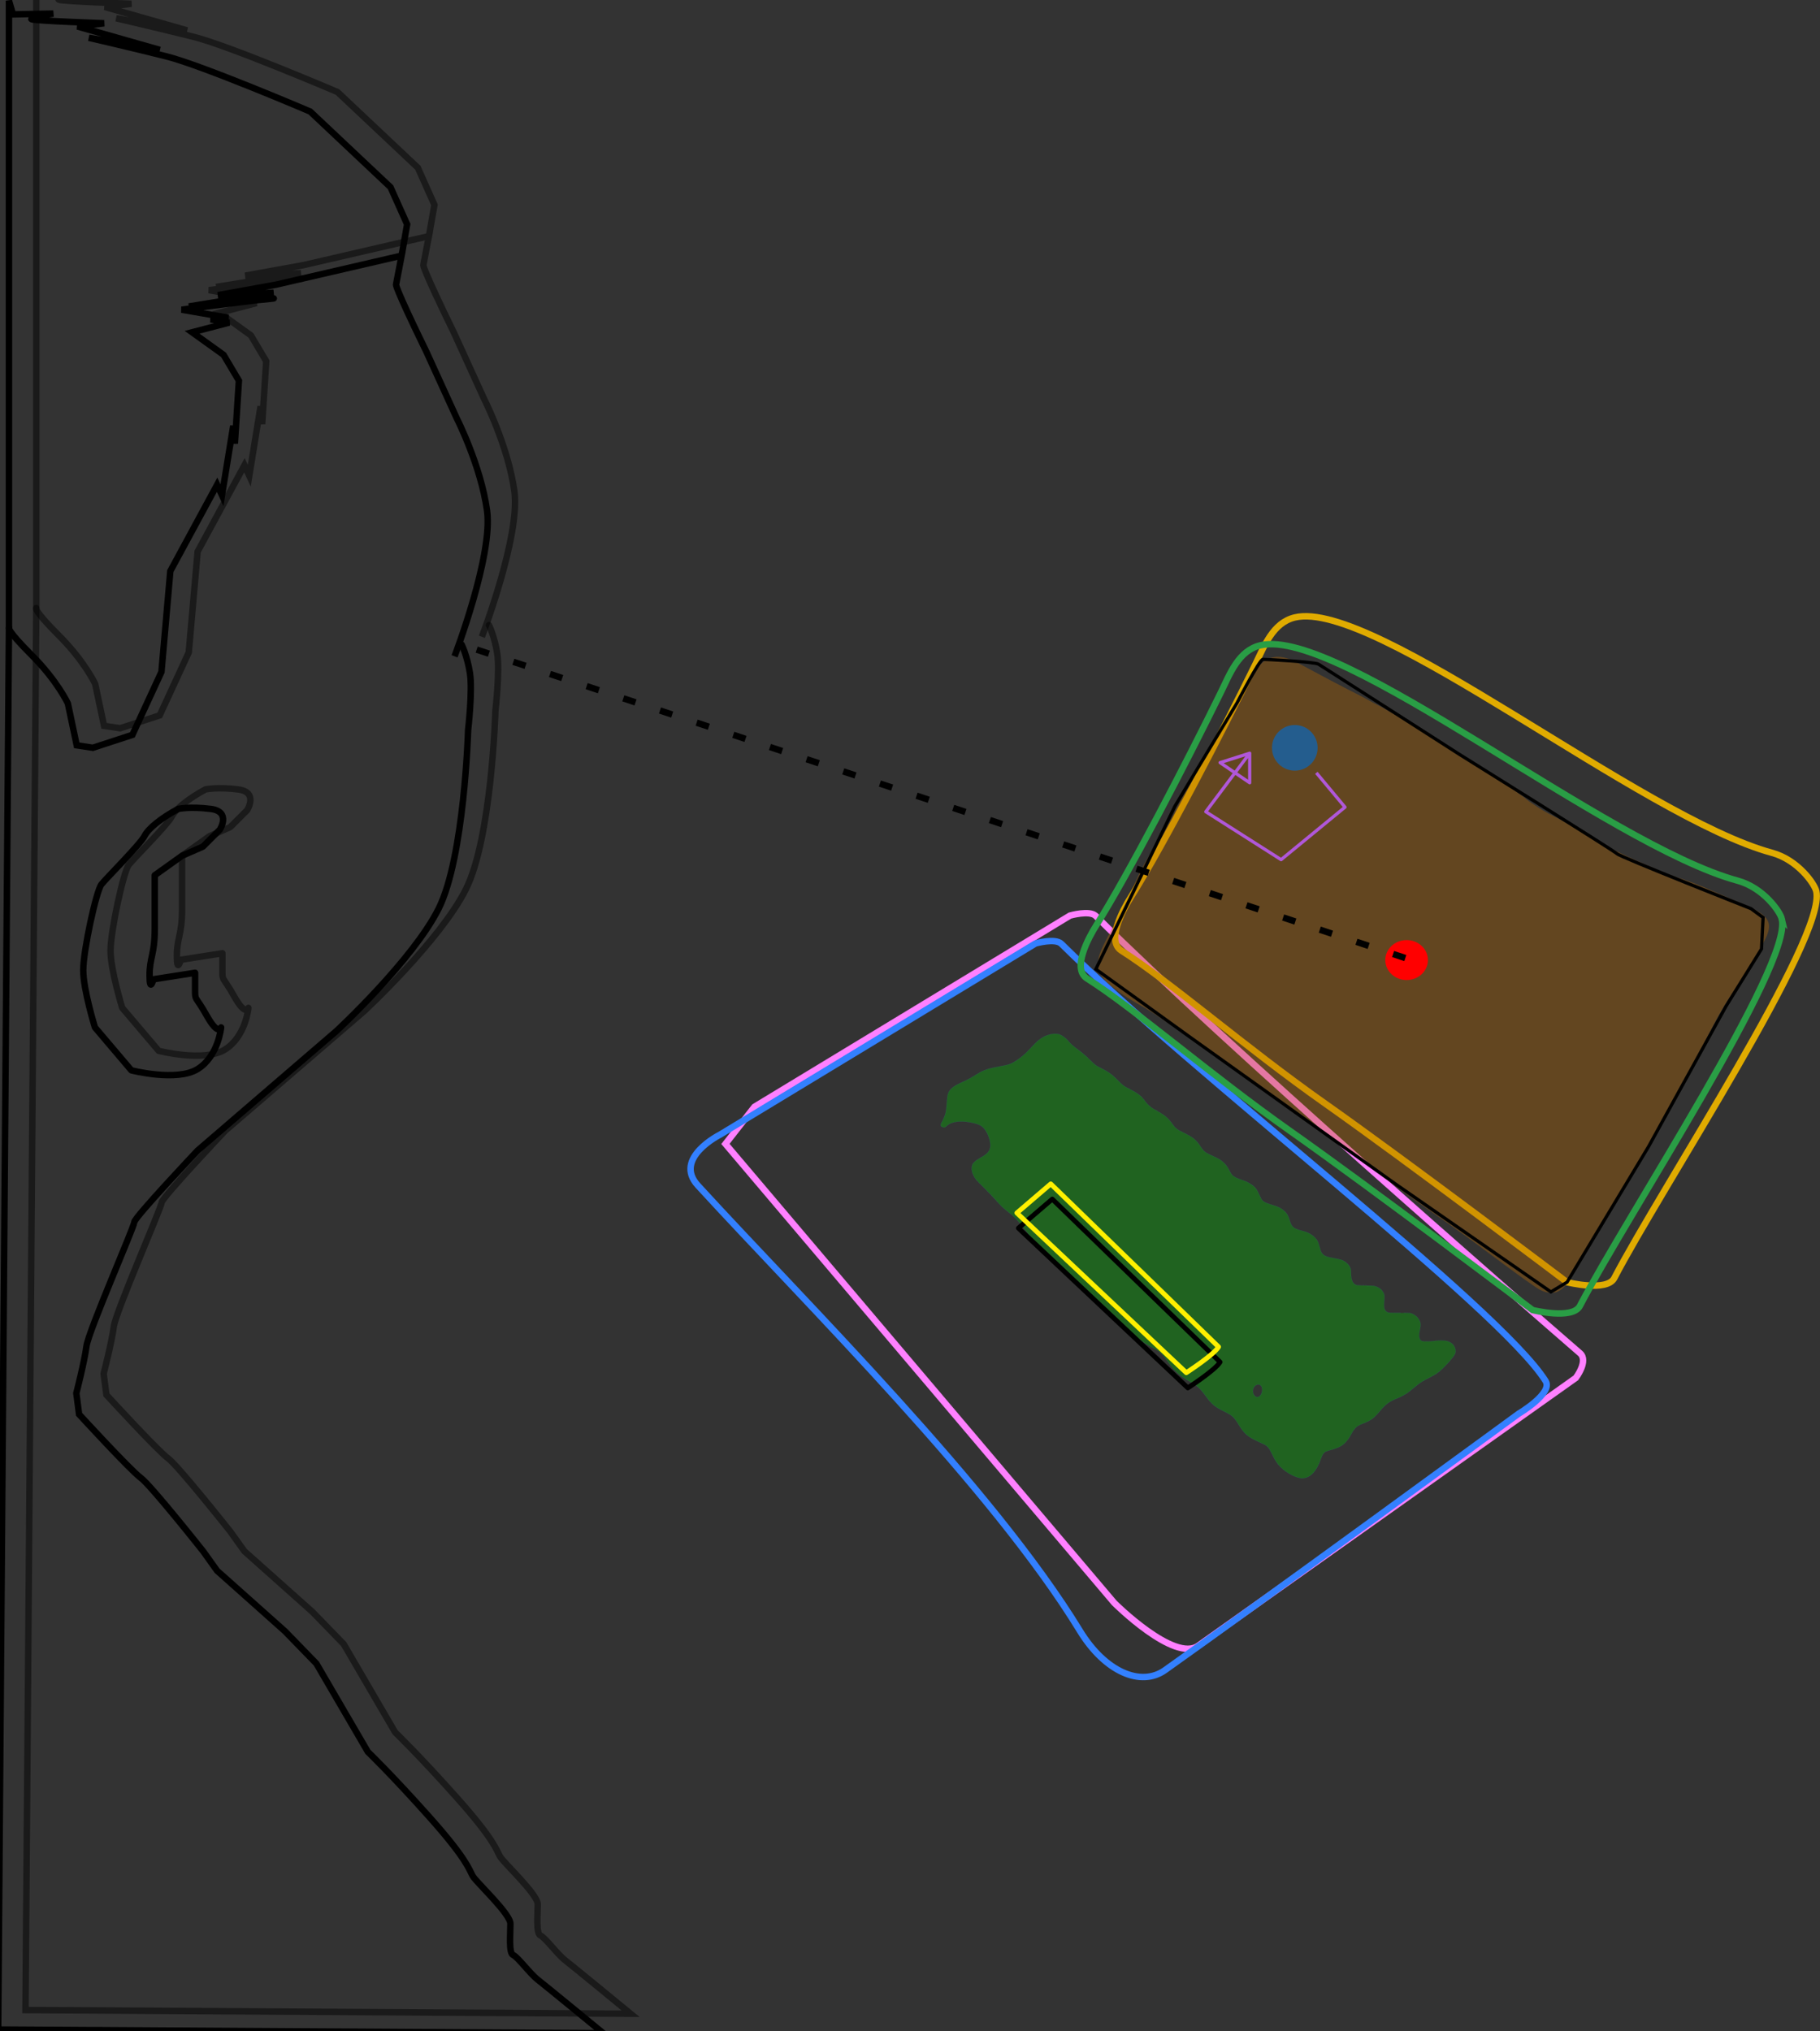 <?xml version="1.0" encoding="UTF-8" standalone="no"?>
<svg
   xmlns:dc="http://purl.org/dc/elements/1.1/"
   xmlns:cc="http://creativecommons.org/ns#"
   xmlns:rdf="http://www.w3.org/1999/02/22-rdf-syntax-ns#"
   xmlns:svg="http://www.w3.org/2000/svg"
   xmlns="http://www.w3.org/2000/svg"
   width="1496.031mm"
   height="1669.554mm"
   viewBox="0 0 1496.031 1669.554"
   version="1.1"
   id="svg1446">
  <rect x="0" y="0" width="1496.031" height="1669.554" fill="#333333" stroke="none"/>
  <defs
     id="defs1440" />
  <g
     id="layer1"
     transform="translate(711.73,694.926)">
    <g
       id="laptop">
      <path
         style="fill:none;stroke:#ff80ff;stroke-width:5.292;stroke-linecap:butt;stroke-linejoin:miter;stroke-miterlimit:4;stroke-dasharray:none;stroke-opacity:1"
         d="m 583.607,437.754 c 0,0 -236.701,168.007 -310.388,220.19 -19.74,13.98 -68.975,-35.151 -68.975,-35.151 L -115.429,245.42 -91.553,214.912 167.767,57.728 c 0,0 16.218,-4.657 21.245,0.333 106.986,106.198 343.965,312.527 398.049,359.436 7.181,6.228 -3.453,20.258 -3.453,20.258 z"
         id="path114" />
      <path
         style="fill:none;stroke:#e0ab00;stroke-width:5.292;stroke-linecap:butt;stroke-linejoin:miter;stroke-miterlimit:4;stroke-dasharray:none;stroke-opacity:1"
         d="m 781.242,37.752 c 8.534,37.889 -127.128,243.422 -166.015,317.961 -6.067,11.63 -38.862,3.385 -38.862,3.385 0,0 -132.014,-99.78 -199.025,-146.992 -66.413,-46.791 -127.692,-100.491 -167.302,-125.581 -12.542,-7.945 1.156,-33.411 7.78,-43.908 26.254,-41.605 74.501,-134.601 102.164,-191.055 7.458,-15.22 14.494,-34.586 32.622,-38.915 65.198,-15.57 284.417,164.088 392.242,193.479 21.28,5.8 35.011,25.477 36.396,31.626 z"
         id="path947" />
      <path
         d="m 341.164,-154.823 c 5.821,0.741 8.819,1.976 21.766,9.031 10.795,5.891 32.279,17.18 41.416,21.731 2.928,1.482 6.668,3.457 8.29,4.41 1.623,0.953 5.045,2.787 7.585,4.057 2.505,1.27 5.468,2.857 6.526,3.528 1.058,0.67 4.445,2.611 7.514,4.304 14.182,7.761 33.69,19.72 44.274,27.058 7.902,5.503 24.448,16.051 34.96,22.331 5.785,3.457 18.133,11.783 21.167,14.252 0.882,0.741 2.857,2.187 4.41,3.21 1.552,1.058 3.528,2.575 4.41,3.387 0.882,0.811 2.54,2.046 3.704,2.787 1.164,0.741 3.457,2.223 5.115,3.351 3.951,2.611 7.479,4.621 14.111,7.938 6.421,3.246 14.146,7.585 20.602,11.642 15.169,9.49 32.808,18.521 54.187,27.764 4.939,2.117 9.454,4.092 10.054,4.339 5.503,2.434 11.324,4.657 16.616,6.35 9.913,3.14 17.745,6.209 29.774,11.536 6.103,2.716 15.169,6.668 20.108,8.819 14.04,6.032 17.357,7.832 20.955,11.395 4.233,4.198 4.798,8.855 1.905,15.84 -2.575,6.244 -12.312,22.754 -22.578,38.347 -12.876,19.509 -16.51,25.647 -25.506,43.18 -7.479,14.64 -20.99,40.217 -28.399,53.799 -3.845,7.056 -11.113,20.708 -16.157,30.409 -5.151,9.807 -16.439,29.104 -27.869,47.554 -9.595,15.487 -12.171,19.756 -17.074,28.504 -4.057,7.303 -15.522,26.741 -21.555,36.583 -5.256,8.608 -8.361,12.065 -12.488,14.041 -2.152,0.988 -2.752,1.094 -5.574,1.094 -3.493,0.035 -5.468,-0.494 -9.384,-2.47 -3.175,-1.587 -16.722,-11.254 -39.476,-28.222 -18.274,-13.652 -28.787,-21.273 -46.038,-33.302 -22.754,-15.875 -38.876,-27.587 -58.208,-42.157 -11.571,-8.749 -18.697,-13.899 -28.046,-20.285 -9.031,-6.174 -27.058,-18.979 -36.689,-26.106 -3.598,-2.646 -11.148,-8.114 -16.757,-12.171 -9.807,-7.056 -14.534,-10.548 -26.106,-19.332 -6.95,-5.292 -35.313,-24.977 -50.094,-34.819 -4.48,-2.963 -10.019,-6.703 -12.347,-8.29 -5.186,-3.563 -8.678,-5.715 -16.933,-10.407 -10.83,-6.138 -21.202,-13.511 -26.317,-18.697 -4.727,-4.763 -6.597,-9.243 -6.209,-15.134 0.388,-6.103 1.87,-9.631 13.053,-31.08 10.724,-20.532 13.018,-25.082 16.122,-31.926 5.609,-12.312 10.936,-22.19 16.439,-30.339 7.02,-10.477 11.042,-17.568 19.121,-33.62 3.175,-6.315 6.385,-12.03 10.16,-17.992 2.999,-4.798 6.668,-11.113 8.149,-14.005 1.482,-2.928 2.999,-5.856 3.387,-6.526 0.388,-0.67 1.799,-3.21 3.175,-5.644 1.341,-2.434 3.845,-6.703 5.503,-9.525 3.14,-5.221 8.714,-15.064 14.323,-25.224 1.693,-3.104 4.621,-8.255 6.526,-11.465 1.87,-3.21 4.339,-7.479 5.468,-9.525 3.634,-6.597 7.62,-13.018 9.313,-15.169 5.609,-6.985 12.277,-10.089 19.614,-9.137 z"
         id="path84-9"
         style="fill:#b76a00;fill-opacity:0.365;stroke:none;stroke-width:0.035;stroke-opacity:1" />
      <path
         d="m 158.954,155.374 c 1.799,0.494 5.503,3.104 6.95,4.868 2.223,2.787 4.445,4.763 8.572,7.761 2.681,1.94 6.35,5.08 9.349,8.043 4.798,4.692 5.08,4.939 9.349,7.056 6.421,3.21 8.819,4.939 13.935,10.054 4.48,4.48 4.692,4.657 9.349,6.985 7.161,3.669 9.913,5.821 12.947,10.019 2.081,2.928 4.798,5.327 7.726,6.914 8.396,4.516 11.254,6.844 15.064,12.312 2.258,3.175 3.563,4.198 8.714,6.703 7.549,3.669 10.407,5.856 13.511,10.513 3.669,5.503 3.81,5.609 12.947,9.807 5.609,2.575 8.784,5.609 11.395,10.866 0.706,1.376 1.693,2.999 2.223,3.634 1.129,1.376 3.845,2.752 7.902,4.092 3.704,1.199 6.385,2.54 8.678,4.269 3.104,2.364 3.528,2.999 7.02,10.477 1.411,2.999 2.963,3.951 10.23,6.103 4.233,1.235 6.95,2.646 9.278,4.833 2.223,2.117 3.14,3.81 4.445,8.114 1.517,4.904 2.928,6.138 9.207,7.832 4.516,1.235 5.927,1.799 8.29,3.281 2.223,1.411 4.339,3.563 5.292,5.397 0.353,0.67 1.058,2.787 1.587,4.692 1.094,4.163 1.517,5.08 3.14,6.456 1.517,1.376 3.528,2.011 8.749,2.928 2.258,0.388 5.045,0.988 6.138,1.376 3.563,1.27 6.703,4.339 7.549,7.408 0.176,0.706 0.353,2.54 0.353,4.128 0,4.657 1.2,7.549 3.634,8.89 0.953,0.494 2.223,0.6 7.655,0.635 3.845,0.035 7.161,0.212 8.114,0.494 3.81,1.023 6.491,3.281 7.62,6.42 0.459,1.2 0.494,2.152 0.282,4.692 -0.6,6.703 -0.106,8.784 2.328,10.23 1.164,0.67 1.835,0.706 10.231,0.706 8.96,0 8.996,0 10.936,0.917 2.505,1.2 4.48,3.14 5.574,5.539 0.988,2.152 0.953,4.198 -0.106,8.89 -0.917,4.198 0.035,7.444 2.328,7.902 1.729,0.353 7.303,0.247 9.842,-0.176 3.175,-0.494 8.325,-0.494 10.23,0.035 3.669,0.988 5.997,3.069 6.879,6.103 0.988,3.387 0.388,4.727 -4.621,10.513 -3.704,4.269 -7.902,8.29 -10.583,10.089 -1.129,0.776 -4.022,2.399 -6.385,3.598 -5.539,2.752 -7.232,3.845 -11.853,7.726 -2.081,1.764 -4.551,3.739 -5.468,4.445 -1.799,1.305 -6.209,3.598 -9.207,4.798 -5.715,2.258 -9.066,4.692 -13.159,9.595 -5.644,6.738 -7.726,8.326 -14.464,10.901 -5.045,1.94 -6.773,3.493 -9.419,8.29 -4.41,8.114 -7.832,10.901 -16.263,13.229 -2.223,0.6 -4.445,1.305 -4.939,1.552 -1.693,0.882 -2.787,2.47 -3.881,5.644 -3.634,10.407 -8.361,15.628 -14.781,16.263 -4.375,0.459 -13.018,-3.81 -18.309,-9.031 -2.893,-2.857 -4.48,-5.221 -7.091,-10.689 -2.822,-5.785 -3.634,-6.738 -7.761,-8.643 -12.947,-5.927 -14.464,-7.197 -20.249,-16.439 -3.528,-5.644 -4.939,-6.914 -11.042,-9.878 -8.043,-3.916 -10.478,-5.927 -15.452,-12.735 -5.08,-6.915 -6.985,-8.608 -13.97,-12.488 -6.914,-3.845 -11.889,-8.29 -16.228,-14.499 -5.786,-8.29 -7.585,-9.984 -14.287,-13.335 -4.516,-2.258 -9.031,-5.221 -13.053,-8.608 -4.763,-3.951 -21.519,-19.72 -45.685,-42.968 -5.362,-5.151 -12.418,-11.889 -15.699,-14.993 -11.501,-10.901 -22.119,-21.131 -24.306,-23.495 -1.235,-1.341 -4.092,-4.833 -6.421,-7.796 -5.256,-6.809 -7.549,-9.207 -11.994,-12.665 -5.08,-3.951 -6.809,-5.574 -10.795,-10.16 -1.94,-2.258 -6.597,-7.126 -10.336,-10.795 -6.068,-5.997 -6.914,-6.985 -8.079,-9.384 -1.517,-3.069 -1.94,-5.927 -1.27,-8.396 0.564,-2.081 2.611,-3.986 6.879,-6.385 5.891,-3.316 7.62,-5.327 8.114,-9.349 0.459,-4.128 -2.117,-11.395 -5.292,-14.922 -2.046,-2.258 -4.269,-3.351 -9.172,-4.48 -9.243,-2.152 -17.251,-1.27 -21.131,2.293 -1.729,1.623 -2.187,1.729 -3.845,1.094 -1.376,-0.529 -1.693,-1.446 -0.988,-2.787 1.764,-3.246 3.351,-7.02 3.775,-9.066 0.282,-1.341 0.67,-4.868 0.847,-7.761 0.494,-7.514 1.129,-9.384 4.163,-12.241 1.799,-1.693 4.727,-3.281 10.971,-6.068 1.905,-0.847 5.045,-2.54 6.95,-3.775 7.62,-4.833 10.442,-5.927 19.897,-7.726 9.913,-1.87 10.583,-2.081 15.628,-5.397 3.986,-2.611 7.373,-5.609 11.889,-10.548 2.117,-2.328 4.833,-5.009 6.032,-5.962 5.327,-4.269 11.889,-6.138 16.898,-4.763 z m 161.219,288.713 c -2.963,2.152 -2.681,7.62 0.494,9.172 2.469,1.235 5.151,-1.799 5.151,-5.821 0,-3.74 -2.787,-5.397 -5.644,-3.351 z"
         id="path94-1"
         style="fill:#00b800;fill-opacity:0.365;stroke:#00f4ff;stroke-width:0.035;stroke-opacity:1" />
      <path
         style="fill:none;stroke:#3380ff;stroke-width:5.292;stroke-linecap:butt;stroke-linejoin:miter;stroke-miterlimit:4;stroke-dasharray:none;stroke-opacity:1"
         d="m 536.562,467.22 c 0,0 -217.004,158.628 -290.691,210.81 -19.741,13.979 -49.196,1.569 -69.913,-32.337 -72.168,-118.115 -223.46,-267.255 -314.046,-366.118 -20.549,-22.427 18.248,-41.764 18.248,-41.764 L 139.481,80.628 c 0,0 16.218,-4.657 21.245,0.333 106.986,106.198 360.081,298.74 398.049,359.436 6.243,9.98 -22.212,26.823 -22.212,26.823 z"
         id="path114-3" />
      <path
         style="fill:none;stroke:#299e45;stroke-width:5.292;stroke-linecap:butt;stroke-linejoin:miter;stroke-miterlimit:4;stroke-dasharray:none;stroke-opacity:1"
         d="m 752.956,60.651 c 8.534,37.889 -127.128,243.422 -166.015,317.961 -6.068,11.63 -38.862,3.385 -38.862,3.385 0,0 -132.014,-99.78 -199.025,-146.992 C 282.641,188.215 221.363,134.514 181.752,109.424 c -12.542,-7.944 1.156,-33.411 7.781,-43.908 26.254,-41.605 74.501,-134.601 102.164,-191.055 7.458,-15.22 14.494,-34.586 32.622,-38.915 65.198,-15.57 284.417,164.088 392.242,193.479 21.28,5.8 35.011,25.477 36.396,31.626 z"
         id="path947-3" />
      <path
         style="fill:none;stroke:#000000;stroke-width:2.646;stroke-linecap:butt;stroke-linejoin:miter;stroke-miterlimit:4;stroke-dasharray:none;stroke-opacity:1"
         d="m 727.58,52.026 9.948,7.295 -1.326,25.866 -29.182,47.089 -63.669,115.401 -66.985,111.421 -13.264,7.959 -128.002,-88.872 -169.785,-121.37 -76.271,-55.047 64.996,-133.971 51.068,-84.892 c 0,0 18.57,-35.814 21.223,-35.814 2.653,0 42.446,1.99 45.762,3.979 3.316,1.99 116.064,74.281 116.064,74.281 0,0 126.675,78.923 129.328,81.576 2.653,2.653 110.095,45.099 110.095,45.099 z"
         id="path979" />
      <path
         style="fill:none;stroke:#000000;stroke-width:3.969;stroke-linecap:round;stroke-linejoin:round;stroke-miterlimit:4;stroke-dasharray:none;stroke-opacity:1"
         d="m 291.18,424.757 c -3.979,6.632 -26.529,21.223 -26.529,21.223 L 125.374,314.662 153.23,290.786 Z"
         id="path981" />
      <path
         style="fill:none;stroke:#fff000;stroke-width:3.969;stroke-linecap:round;stroke-linejoin:round;stroke-miterlimit:4;stroke-dasharray:none;stroke-opacity:1"
         d="m 289.931,412.264 c -3.979,6.632 -26.529,21.223 -26.529,21.223 l -139.277,-131.318 27.855,-23.876 z"
         id="path981-3" />
      <ellipse
         style="opacity:0.998;fill:#ff0000;fill-opacity:1;fill-rule:evenodd;stroke:none;stroke-width:2.571;stroke-linecap:round;stroke-linejoin:round;stroke-miterlimit:4;stroke-dasharray:none;stroke-opacity:1;paint-order:stroke fill markers"
         id="path998"
         cx="-444.497"
         cy="94.285"
         transform="scale(-1,1)"
         rx="17.527"
         ry="16.428" />
      <circle
         style="opacity:0.998;fill:#036acb;fill-opacity:0.648;fill-rule:evenodd;stroke:none;stroke-width:3.969;stroke-linecap:round;stroke-linejoin:round;stroke-miterlimit:4;stroke-dasharray:none;stroke-opacity:1;paint-order:stroke fill markers"
         id="path1000"
         cx="-352.579"
         cy="-80.171"
         r="18.759"
         transform="scale(-1,1)" />
      <path
         style="fill:none;stroke:#b057d9;stroke-width:2.646;stroke-linecap:butt;stroke-linejoin:round;stroke-miterlimit:4;stroke-dasharray:none;stroke-dashoffset:0;stroke-opacity:1"
         d="m 370.313,-59.631 23.535,28.232 -52.525,43.145 -61.904,-39.393 36.097,-48.11 v 24.32 l -24.337,-16.581 24.337,-7.739"
         id="path1002" />
    </g>
    <path
       style="fill:none;stroke:#000000;stroke-width:5.292;stroke-linecap:butt;stroke-linejoin:miter;stroke-miterlimit:4;stroke-dasharray:10.583, 21.167;stroke-dashoffset:0;stroke-opacity:1"
       d="M 443.432,92.651 -332.242,-165.003"
       id="path1316" />
    <g
       id="person">
      <path
         style="fill:none;stroke:#000000;stroke-width:5.292;stroke-linecap:butt;stroke-linejoin:miter;stroke-miterlimit:4;stroke-dasharray:none;stroke-opacity:1"
         d="m -338.098,-155.412 c 0,0 31.847,-82.996 26.706,-119.864 -5.163,-37.028 -24.787,-75.569 -24.787,-75.569 l -24.975,-54.741 c -26.529,-54.384 -25.031,-55.432 -25.031,-55.432 l 4.578,-23.769 -103.237,23.876 -47.752,8.622 45.762,-1.99 -69.638,11.275 c 0,0 73.618,-6.632 69.638,-6.632 -3.979,0 -75.607,9.285 -75.607,9.285 l 38.467,6.632 -14.591,1.326 15.254,2.653 -30.508,7.959 25.866,18.57 12.601,21.223 -3.316,51.731 -1.326,-14.591 -9.285,57.037 -3.979,-8.622 -38.467,70.965 -7.295,82.903 -23.876,51.731 -32.498,10.612 -13.264,-1.99 -7.295,-34.488 c 0,0 -8.622,-18.57 -29.845,-39.793 -21.223,-21.223 -18.57,-22.55 -18.57,-22.55 v -515.324 l 3.316,11.275 33.161,-0.663 c 0,0 -20.56,3.316 -17.907,4.643 2.653,1.326 59.69,3.316 59.69,3.316 l -21.886,2.653 67.649,19.233 -58.364,-9.948 c 0,0 34.488,7.959 63.669,15.254 29.182,7.295 118.289,45.369 118.289,45.369 l 66.024,62.208 13.658,30.536 -4.536,25.702"
         id="path1290" />
      <path
         style="fill:none;stroke:#000000;stroke-width:5.292;stroke-linecap:round;stroke-linejoin:miter;stroke-opacity:1;stroke-miterlimit:4;stroke-dasharray:none"
         d="m -332.242,-165.003 c 0,0 4.536,9.071 6.804,23.435 2.268,14.363 -1.512,46.869 -1.512,46.869 0,0 -3.024,104.321 -24.19,146.655 -21.167,42.333 -83.911,100.542 -83.911,100.542 l -114.149,98.274 c 0,0 -52.161,55.185 -52.161,58.964 0,3.78 -37.798,89.958 -39.31,102.054 -1.512,12.095 -8.315,38.554 -8.315,38.554 l 2.268,17.387 c 0,0 42.333,46.113 50.649,52.161 8.315,6.048 51.405,60.476 51.405,60.476 l 11.339,15.875 55.94,49.893 25.702,26.458 42.333,72.571 c 0,0 19.655,18.899 50.649,53.673 30.994,34.774 32.506,43.089 35.53,48.381 3.024,5.292 30.994,30.994 30.994,39.31 0,8.315 -1.512,24.19 2.268,25.702 3.78,1.512 13.607,15.119 20.411,20.411 6.804,5.292 53.673,43.845 53.673,43.845 l -497.417,-3.024 8.871,-1152.503"
         id="path2073" />
      <path
         style="fill:none;stroke:#000000;stroke-width:5.292;stroke-linecap:butt;stroke-linejoin:round;stroke-opacity:1;stroke-miterlimit:4;stroke-dasharray:none"
         d="m -565.266,-29.959 c -13.898,7.484 -24.589,16.036 -27.796,22.451 -3.207,6.414 -31.003,34.211 -35.28,39.556 -4.276,5.345 -14.967,54.523 -14.967,70.559 0,16.036 9.622,47.039 9.622,47.039 l 29.934,35.28 c 0,0 37.418,9.622 54.523,-1.069 17.105,-10.691 19.243,-34.211 19.243,-34.211 0,0 -2.138,7.484 -11.76,-9.622 -9.622,-17.105 -9.622,-11.76 -9.622,-21.382 0,-9.622 0,-13.898 0,-13.898 l -34.211,5.345 c 0,0 -3.207,11.76 -3.207,-3.207 0,-14.967 4.276,-17.105 4.276,-38.487 0,-21.382 0,-43.832 0,-43.832 l 22.451,-16.036 17.105,-7.484 13.898,-13.898 c 0,0 9.622,-14.967 -7.484,-17.105 -17.105,-2.138 -26.727,0 -26.727,0 z"
         id="path2702" />
      <path
         style="fill:none;stroke:#000000;stroke-width:5.292;stroke-linecap:butt;stroke-linejoin:miter;stroke-miterlimit:4;stroke-dasharray:none;stroke-opacity:0.492"
         d="m -315.648,-171.448 c 0,0 31.847,-82.996 26.706,-119.864 -5.163,-37.028 -24.787,-75.569 -24.787,-75.569 l -24.975,-54.741 c -26.529,-54.384 -25.031,-55.432 -25.031,-55.432 l 4.578,-23.769 -103.237,23.876 -47.752,8.622 45.762,-1.99 -69.638,11.275 c 0,0 73.618,-6.632 69.638,-6.632 -3.979,0 -75.607,9.285 -75.607,9.285 l 38.467,6.632 -14.591,1.326 15.254,2.653 -30.508,7.959 25.866,18.57 12.601,21.223 -3.316,51.731 -1.326,-14.591 -9.285,57.037 -3.979,-8.622 -38.467,70.965 -7.295,82.903 -23.876,51.731 -32.498,10.612 -13.264,-1.99 -7.295,-34.488 c 0,0 -8.622,-18.57 -29.845,-39.793 -21.223,-21.223 -18.57,-22.55 -18.57,-22.55 V -710.402 l 3.316,11.275 33.161,-0.663 c 0,0 -20.56,3.316 -17.907,4.643 2.653,1.326 59.69,3.316 59.69,3.316 l -21.886,2.653 67.649,19.233 -58.364,-9.948 c 0,0 34.488,7.959 63.669,15.254 29.182,7.295 118.289,45.369 118.289,45.369 l 66.024,62.208 13.658,30.536 -4.536,25.702"
         id="path1290-8" />
      <path
         style="fill:none;stroke:#000000;stroke-width:5.292;stroke-linecap:round;stroke-linejoin:miter;stroke-miterlimit:4;stroke-dasharray:none;stroke-opacity:0.492"
         d="m -309.791,-181.039 c 0,0 4.536,9.071 6.804,23.435 2.268,14.363 -1.512,46.869 -1.512,46.869 0,0 -3.024,104.321 -24.19,146.655 -21.167,42.333 -83.911,100.542 -83.911,100.542 l -114.149,98.274 c 0,0 -52.161,55.185 -52.161,58.964 0,3.78 -37.798,89.958 -39.31,102.053 -1.512,12.095 -8.315,38.554 -8.315,38.554 l 2.268,17.387 c 0,0 42.333,46.113 50.649,52.161 8.315,6.048 51.405,60.476 51.405,60.476 l 11.339,15.875 55.94,49.893 25.702,26.458 42.333,72.571 c 0,0 19.655,18.899 50.649,53.673 30.994,34.774 32.506,43.089 35.53,48.381 3.024,5.292 30.994,30.994 30.994,39.309 0,8.316 -1.512,24.191 2.268,25.702 3.78,1.512 13.607,15.119 20.411,20.411 6.804,5.292 53.673,43.845 53.673,43.845 l -497.417,-3.024 8.871,-1152.503"
         id="path2073-6" />
      <path
         style="fill:none;stroke:#000000;stroke-width:5.292;stroke-linecap:butt;stroke-linejoin:round;stroke-miterlimit:4;stroke-dasharray:none;stroke-opacity:0.492"
         d="m -542.815,-45.995 c -13.898,7.484 -24.589,16.036 -27.796,22.451 -3.207,6.414 -31.003,34.211 -35.28,39.556 -4.276,5.345 -14.967,54.523 -14.967,70.559 0,16.036 9.622,47.039 9.622,47.039 l 29.934,35.28 c 0,0 37.418,9.622 54.523,-1.069 17.105,-10.691 19.243,-34.211 19.243,-34.211 0,0 -2.138,7.484 -11.76,-9.622 -9.622,-17.105 -9.622,-11.76 -9.622,-21.382 0,-9.622 0,-13.898 0,-13.898 l -34.211,5.345 c 0,0 -3.207,11.76 -3.207,-3.207 0,-14.967 4.276,-17.105 4.276,-38.487 0,-21.382 0,-43.832 0,-43.832 l 22.451,-16.036 17.105,-7.484 13.898,-13.898 c 0,0 9.622,-14.967 -7.484,-17.105 -17.105,-2.138 -26.727,0 -26.727,0 z"
         id="path2702-2" />
    </g>
  </g>
</svg>
